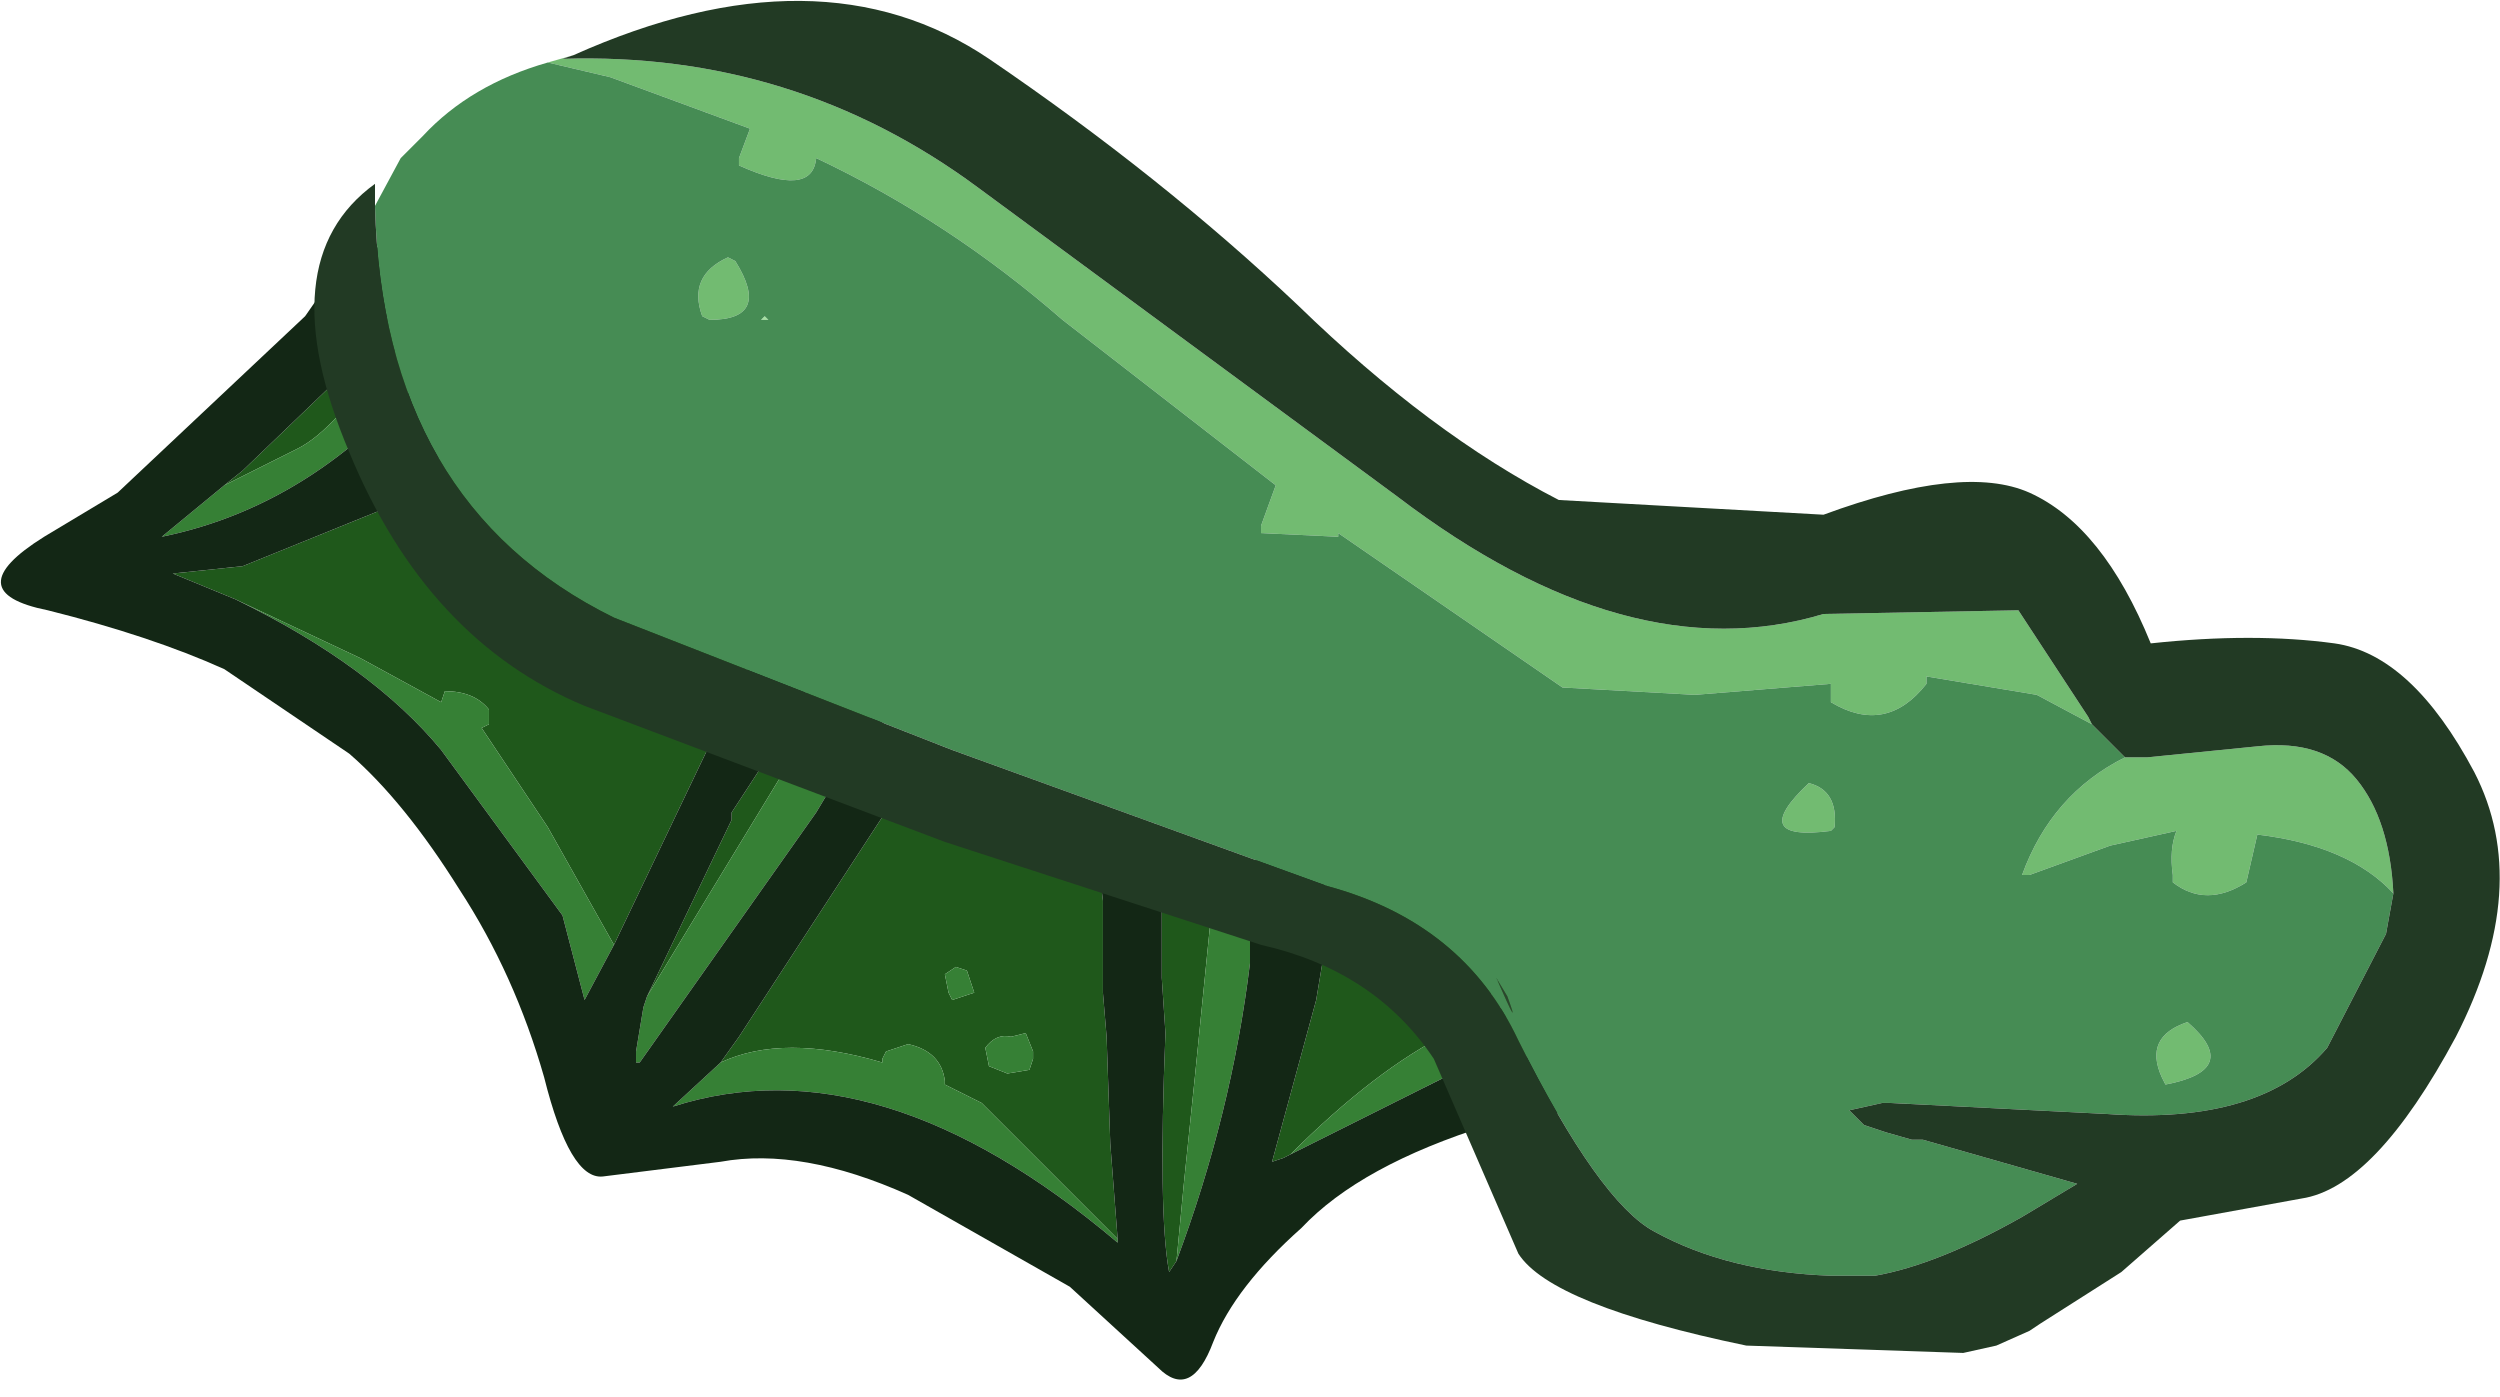 <?xml version="1.0" encoding="utf-8"?>
<svg version="1.1" id="Layer_1"
xmlns="http://www.w3.org/2000/svg"
xmlns:xlink="http://www.w3.org/1999/xlink"
xmlns:author="http://www.sothink.com"
width="34px" height="19px"
xml:space="preserve">
<g id="1249" transform="matrix(1, 0, 0, 1, 2.7, -0.9)">
<path style="fill:#1F581B;fill-opacity:1" d="M14.85,16.6L14.75 16.65L14.6 16.7L15.2 14.5L15.3 13.9L15.3 13.35L15.35 12.55L16 12.55L17.4 12.35L18.45 12.25L18.45 12.3L18.8 12.95L18.95 13.15L19.2 13.45L19.7 14.05L20.15 14.55L18.5 14.6L18.55 14.45L18.65 14.4L18.1 14.05Q17.7 14 17.6 14.4Q17.5 14.5 17.7 14.6L17.95 14.7L17 14.95Q16 15.45 14.85 16.6M13.3,18.05L13.2 18.2Q13.05 17.4 13.15 14.95L13.1 14.2L13.1 12.5L14.35 12.6L14.3 13.25L13.8 13.05L13.55 15.55L13.4 17L13.3 18.05M11.7,16.95L10.65 15.9L10.15 15.65L10.15 15.6Q10.1 15.2 9.65 15.1L9.35 15.2L9.3 15.3L9.3 15.35Q7.95 14.95 7.1 15.35L7.35 15L9.6 11.55L9.7 11.35L9.8 11.15L11.2 11.9L12.2 12.3L12.3 13.15L12.3 14.4L12.35 15L12.4 16.45L12.5 17.75L11.7 16.95M9.15,10.6L8.85 11.2Q8.7 11.05 8.6 11.05L8.35 10.75L6.1 14.45L7.25 12.05L7.25 11.95L8 10.8L8.45 9.95L9.15 10.6M7.95,9.15Q7.6 9.6 7.4 10.15L7.3 10.3L5.65 13.75L4.75 12.15L3.85 10.8L3.95 10.75L3.95 10.55Q3.75 10.3 3.35 10.3L3.3 10.45L2.2 9.85L0.5 9.05L-0.35 8.7L0.6 8.6L2.45 7.85L4.4 6.15L4.45 6L6.85 7.8L7.95 9.15M2.55,5.7Q1.85 6.75 1.35 7L0.35 7.5L0.6 7.3L1.85 6.1L2.9 4.8L3.6 5.45L3.35 5.6L2.55 5.7M4.75,7.35L4.85 7.45L5 7.3Q4.8 6.95 4.75 7.35M4.55,9.35Q4.95 9.55 4.75 9.25Q4.5 8.85 4.5 9.3L4.55 9.35M16.75,14.3Q16.7 14.45 16.8 14.5L17 14.6L17.2 14.65L17.25 14.5L17.2 14.25L16.75 14.3M10.2,14.4L10.25 14.5L10.55 14.4L10.45 14.1L10.3 14.05L10.15 14.15L10.2 14.4M10.75,15.4L11 15.5L11.3 15.45L11.35 15.3L11.35 15.2L11.25 14.95L11.05 15Q10.85 14.95 10.7 15.15L10.75 15.4" />
<path style="fill:#368035;fill-opacity:1" d="M17,14.95L17.95 14.7L17.7 14.6Q17.5 14.5 17.6 14.4Q17.7 14 18.1 14.05L18.65 14.4L18.55 14.45L18.5 14.6L20.15 14.55L20.35 14.8L18.55 15.15L17.05 15.5L14.85 16.6Q16 15.45 17 14.95M13.4,17L13.55 15.55L13.8 13.05L14.3 13.25L14.3 14Q14.05 16.05 13.3 18.05L13.4 17M12.5,17.75L12.5 17.8Q9.25 15.05 6.45 15.95L7.1 15.35Q7.95 14.95 9.3 15.35L9.3 15.3L9.35 15.2L9.65 15.1Q10.1 15.2 10.15 15.6L10.15 15.65L10.65 15.9L11.7 16.95L12.5 17.75M8.35,10.75L8.6 11.05Q8.7 11.05 8.85 11.2L8.4 11.95L6 15.35L5.95 15.35L5.95 15.2L6.05 14.6L6.1 14.45L8.35 10.75M2.2,9.85L3.3 10.45L3.35 10.3Q3.75 10.3 3.95 10.55L3.95 10.75L3.85 10.8L4.75 12.15L5.65 13.75L5.25 14.5L4.95 13.35L3.3 11.1Q2.35 9.95 0.5 9.05L2.2 9.85M3.35,5.6L3.3 5.7Q1.7 7.75 -0.5 8.2L0.35 7.5L1.35 7Q1.85 6.75 2.55 5.7L3.35 5.6M10.15,14.15L10.3 14.05L10.45 14.1L10.55 14.4L10.25 14.5L10.2 14.4L10.15 14.15M10.7,15.15Q10.85 14.95 11.05 15L11.25 14.95L11.35 15.2L11.35 15.3L11.3 15.45L11 15.5L10.75 15.4L10.7 15.15" />
<path style="fill:#EE7557;fill-opacity:1" d="M17.2,14.25L17.25 14.5L17.2 14.65L17 14.6L16.8 14.5Q16.7 14.45 16.75 14.3L17.2 14.25" />
<path style="fill:#132715;fill-opacity:1" d="M1.85,6.1L0.6 7.3L0.35 7.5L-0.5 8.2Q1.7 7.75 3.3 5.7L3.35 5.6L3.6 5.45L4.1 5.75L4.45 6L4.4 6.15L2.45 7.85L0.6 8.6L-0.35 8.7L0.5 9.05Q2.35 9.95 3.3 11.1L4.95 13.35L5.25 14.5L5.65 13.75L7.3 10.3L7.4 10.15Q7.6 9.6 7.95 9.15L8.4 9.85L8.45 9.95L8 10.8L7.25 11.95L7.25 12.05L6.1 14.45L6.05 14.6L5.95 15.2L5.95 15.35L6 15.35L8.4 11.95L8.85 11.2L9.15 10.6L9.8 11.15L9.7 11.35L9.6 11.55L7.35 15L7.1 15.35L6.45 15.95Q9.25 15.05 12.5 17.8L12.5 17.75L12.4 16.45L12.35 15L12.3 14.4L12.3 13.15L12.2 12.3L13.1 12.5L13.1 14.2L13.15 14.95Q13.05 17.4 13.2 18.2L13.3 18.05Q14.05 16.05 14.3 14L14.3 13.25L14.35 12.6L15.35 12.55L15.3 13.35L15.3 13.9L15.2 14.5L14.6 16.7L14.75 16.65L14.85 16.6L17.05 15.5L18.55 15.15L20.35 14.8L20.15 14.55L19.7 14.05L19.2 13.45L18.95 13.15L18.8 12.95L18.45 12.3L18.45 12.25L18.7 12.1L19.2 12.05L19.3 12.25L20.2 13.5L21.35 14.7L21.45 14.8L21.75 15.45L20.5 15.7L17.55 16.2Q15.8 16.75 15 17.6Q14.1 18.4 13.8 19.15Q13.5 19.95 13.05 19.5L11.85 18.4L9.65 17.15Q8.2 16.5 7.1 16.7L5.5 16.9Q5.05 16.95 4.7 15.55Q4.3 14.15 3.55 13Q2.8 11.8 2.05 11.15L0.35 10Q-0.65 9.55 -2.05 9.2Q-3.3 8.95 -2.1 8.2L-1.1 7.6L1.45 5.2L2.25 4.05L2.9 4.8L1.85 6.1" />
<path style="fill:#72BB71;fill-opacity:1" d="M21.9,11.55Q22.3 11.65 22.25 12.15L22.2 12.2Q21.05 12.35 21.9 11.55M5.1,1.65L4.95 1.7Q8.1 1.6 10.6 3.45L16.3 7.65Q19.45 10.05 22.1 9.25L24.75 9.2L25.7 10.65L25.75 10.75L25 10.35L23.5 10.1L23.5 10.2Q22.95 10.9 22.2 10.45L22.2 10.35L22.2 10.2L20.35 10.35L18.55 10.25L15.5 8.15L15.5 8.2L14.45 8.15L14.45 8.05L14.65 7.5L11.75 5.25Q10.2 3.9 8.4 3.05Q8.35 3.6 7.35 3.15L7.35 3.05L7.5 2.65L5.6 1.95L4.75 1.75L5.1 1.65M26.5,11.2L28 11.05Q28.9 10.95 29.35 11.5Q29.8 12.05 29.85 13.05Q29.25 12.4 28 12.25L27.85 12.9Q27.3 13.25 26.85 12.9L26.85 12.8Q26.8 12.45 26.9 12.2L26 12.4L24.9 12.8L24.8 12.8Q25.2 11.7 26.2 11.2L26.5 11.2M26.7,15.55Q26.45 15 27.05 14.8Q27.8 15.45 26.75 15.65L26.7 15.55M7.3,4.45Q7.8 5.25 6.95 5.25L6.85 5.2Q6.65 4.65 7.2 4.4L7.3 4.45" />
<path style="fill:#A4E0A0;fill-opacity:1" d="M7.65,5.25L7.7 5.2L7.75 5.25L7.65 5.25" />
<path style="fill:#468C54;fill-opacity:1" d="M22.2,12.2L22.25 12.15Q22.3 11.65 21.9 11.55Q21.05 12.35 22.2 12.2M26.2,11.2Q25.2 11.7 24.8 12.8L24.9 12.8L26 12.4L26.9 12.2Q26.8 12.45 26.85 12.8L26.85 12.9Q27.3 13.25 27.85 12.9L28 12.25Q29.25 12.4 29.85 13.05L29.75 13.6L28.95 15.15Q28.05 16.2 25.95 16.05L23 15.9L22.9 15.9L22.45 16L22.65 16.2L22.95 16.3L23.3 16.4L23.45 16.4L25.55 17L24.8 17.45Q23.65 18.1 22.8 18.25L22.3 18.25L22.2 18.25Q20.8 18.2 19.8 17.65Q19.05 17.25 17.95 15.05Q17.2 13.45 15.35 12.95L10.25 11.1L5.65 9.3Q2.5 7.75 2.4 3.7L2.75 3.05L3.05 2.75Q3.7 2.05 4.75 1.75L5.6 1.95L7.5 2.65L7.35 3.05L7.35 3.15Q8.35 3.6 8.4 3.05Q10.2 3.9 11.75 5.25L14.65 7.5L14.45 8.05L14.45 8.15L15.5 8.2L15.5 8.15L18.55 10.25L20.35 10.35L22.2 10.2L22.2 10.35L22.2 10.45Q22.95 10.9 23.5 10.2L23.5 10.1L25 10.35L25.75 10.75L26.2 11.2M26.75,15.65Q27.8 15.45 27.05 14.8Q26.45 15 26.7 15.55L26.75 15.65M7.2,4.4Q6.65 4.65 6.85 5.2L6.95 5.25Q7.8 5.25 7.3 4.45L7.2 4.4M7.75,5.25L7.7 5.2L7.65 5.25L7.75 5.25M17.8,14.45L17.65 14.2Q18 15 17.8 14.45" />
<path style="fill:#2B462D;fill-opacity:1" d="M17.65,14.2L17.8 14.45Q18 15 17.65 14.2" />
<path style="fill:#223A24;fill-opacity:1" d="M26.2,11.2L25.75 10.75L25.7 10.65L24.75 9.2L22.1 9.25Q19.45 10.05 16.3 7.65L10.6 3.45Q8.1 1.6 4.95 1.7L5.1 1.65Q8.45 0.15 10.75 1.7Q13.1 3.3 14.95 5.05Q16.75 6.8 18.5 7.7L22.1 7.9Q24 7.2 24.9 7.6Q25.9 8.05 26.55 9.65Q27.95 9.5 29.05 9.65Q30.1 9.8 30.95 11.4Q31.75 12.95 30.7 15Q29.6 17.05 28.6 17.2L26.95 17.5L26.15 18.2L25.05 18.9L24.9 19L24.45 19.2L24 19.3L21.05 19.2Q18.4 18.65 17.95 17.95L16.8 15.3Q16 14.1 14.45 13.75L10.15 12.35L5.25 10.5Q3.1 9.6 2.05 7.05Q0.95 4.45 2.4 3.4L2.4 3.7Q2.5 7.75 5.65 9.3L10.25 11.1L15.35 12.95Q17.2 13.45 17.95 15.05Q19.05 17.25 19.8 17.65Q20.8 18.2 22.2 18.25L22.3 18.25L22.8 18.25Q23.65 18.1 24.8 17.45L25.55 17L23.45 16.4L23.3 16.4L22.95 16.3L22.65 16.2L22.45 16L22.9 15.9L23 15.9L25.95 16.05Q28.05 16.2 28.95 15.15L29.75 13.6L29.85 13.05Q29.8 12.05 29.35 11.5Q28.9 10.95 28 11.05L26.5 11.2L26.2 11.2" />
</g>
</svg>
